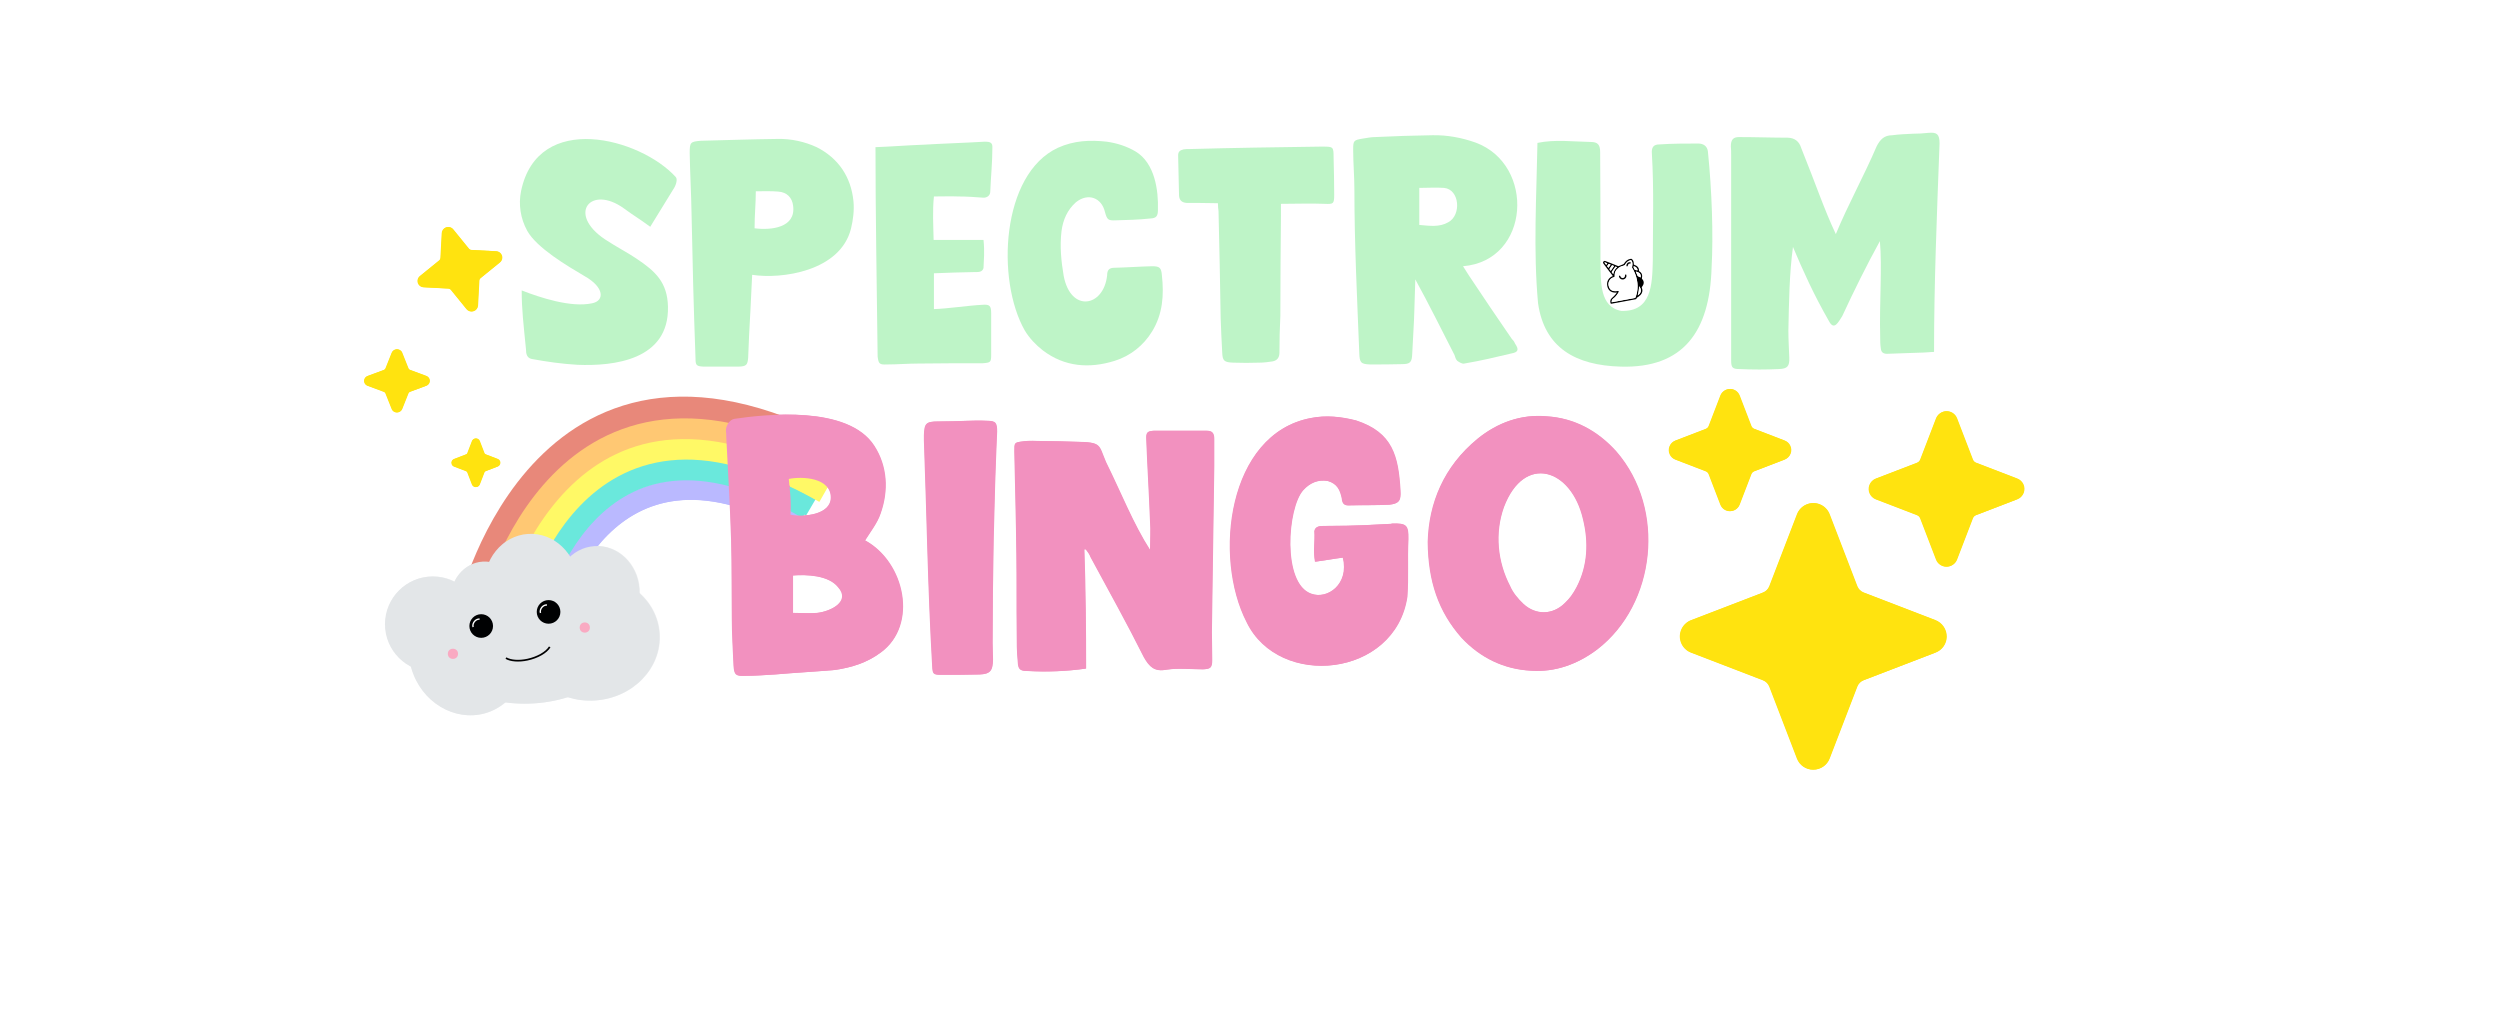 <?xml version="1.0" encoding="UTF-8"?>
<svg id="Layer_1" data-name="Layer 1" xmlns="http://www.w3.org/2000/svg" xmlns:xlink="http://www.w3.org/1999/xlink" viewBox="0 0 1809.85 732.06">
  <defs>
    <style>
      .cls-1 {
        filter: url(#drop-shadow-1);
      }

      .cls-2 {
        filter: url(#drop-shadow-3);
      }

      .cls-3 {
        filter: url(#drop-shadow-2);
      }

      .cls-4 {
        fill: #e3e6e8;
      }

      .cls-5 {
        stroke: #fff;
      }

      .cls-5, .cls-6, .cls-7, .cls-8, .cls-9, .cls-10, .cls-11 {
        fill: none;
        stroke-miterlimit: 10;
      }

      .cls-6 {
        stroke: #bab9ff;
      }

      .cls-6, .cls-7, .cls-8, .cls-10, .cls-11 {
        stroke-width: 15px;
      }

      .cls-12 {
        fill: #f9aac2;
      }

      .cls-13 {
        fill: #fff;
      }

      .cls-7 {
        stroke: #6ae8dc;
      }

      .cls-8 {
        stroke: #e8887a;
      }

      .cls-9 {
        stroke: #000;
        stroke-width: 1.25px;
      }

      .cls-10 {
        stroke: #fff966;
      }

      .cls-14 {
        fill: #000102;
      }

      .cls-15 {
        fill: #f291bf;
      }

      .cls-16 {
        fill: #ffe30f;
      }

      .cls-11 {
        stroke: #ffc873;
      }

      .cls-17 {
        fill: #f2f3f4;
      }

      .cls-18 {
        fill: #bef4c7;
      }
    </style>
    <filter id="drop-shadow-1" x="517.84" y="293.11" width="675.54" height="196.13" filterUnits="userSpaceOnUse">
      <feOffset dx="8" dy="7"/>
      <feGaussianBlur result="blur" stdDeviation="0"/>
      <feFlood flood-color="#000" flood-opacity="1"/>
      <feComposite in2="blur" operator="in"/>
      <feComposite in="SourceGraphic"/>
    </filter>
    <filter id="drop-shadow-2" x="368.38" y="89.07" width="1035.74" height="178.45" filterUnits="userSpaceOnUse">
      <feOffset dx="8" dy="7"/>
      <feGaussianBlur result="blur-2" stdDeviation="0"/>
      <feFlood flood-color="#000" flood-opacity="1"/>
      <feComposite in2="blur-2" operator="in"/>
      <feComposite in="SourceGraphic"/>
    </filter>
    <filter id="drop-shadow-3" x="517.51" y="293.18" width="675.54" height="196.13" filterUnits="userSpaceOnUse">
      <feOffset dx="8" dy="7"/>
      <feGaussianBlur result="blur-3" stdDeviation="0"/>
      <feFlood flood-color="#000" flood-opacity="1"/>
      <feComposite in2="blur-3" operator="in"/>
      <feComposite in="SourceGraphic"/>
    </filter>
  </defs>
  <g>
    <g>
      <path class="cls-6" d="M398.78,445.52s36.58-146.67,177.87-68.02"/>
      <path class="cls-7" d="M388.85,442.73s38.51-169.64,198.42-75.88"/>
      <path class="cls-10" d="M372.78,442.53s44.86-188.01,224.1-85.7"/>
      <path class="cls-11" d="M356.34,438.47s49.49-207.4,247.22-94.54"/>
      <path class="cls-8" d="M342.54,438.51s54.89-230.01,274.16-104.85"/>
    </g>
    <g>
      <g>
        <ellipse class="cls-17" cx="384.05" cy="463.9" rx="69.58" ry="45.34" transform="translate(-28.91 25.54) rotate(-3.67)"/>
        <circle class="cls-17" cx="313.55" cy="451.81" r="34.54"/>
        <ellipse class="cls-17" cx="338.41" cy="472.91" rx="41.72" ry="45.34" transform="translate(-150.76 158.47) rotate(-21.68)"/>
        <ellipse class="cls-17" cx="351.48" cy="433.54" rx="24.93" ry="27.09" transform="translate(-27.03 23.39) rotate(-3.67)"/>
        <ellipse class="cls-17" cx="384.96" cy="423.39" rx="34.06" ry="37.01" transform="translate(-26.31 25.51) rotate(-3.67)"/>
        <ellipse class="cls-17" cx="432.81" cy="428.33" rx="30.46" ry="33.11" transform="translate(-26.53 28.59) rotate(-3.67)"/>
        <ellipse class="cls-17" cx="428.12" cy="461.8" rx="49.74" ry="45.34" transform="translate(-28.69 28.35) rotate(-3.67)"/>
      </g>
      <g>
        <circle class="cls-14" cx="397.45" cy="442.91" r="8.56"/>
        <path class="cls-5" d="M396.3,437.93c-1.18-.16-2.53.4-3.52,1.46-1.15,1.23-1.63,2.95-1.19,4.28"/>
      </g>
      <g>
        <circle class="cls-14" cx="348.69" cy="453.13" r="8.56"/>
        <path class="cls-5" d="M347.53,448.15c-1.18-.16-2.53.4-3.52,1.46-1.15,1.23-1.63,2.95-1.19,4.28"/>
      </g>
      <path class="cls-9" d="M366.59,476.34c3.38,2.02,9.32,2.47,15.57,1.14,7.24-1.54,13.73-5.23,16.13-9.23"/>
      <circle class="cls-12" cx="423.68" cy="454.23" r="3.69"/>
      <circle class="cls-12" cx="328.23" cy="473.25" r="3.69"/>
    </g>
  </g>
  <g>
    <path d="M1170.54,211.78c-2.07.2-3.96-.07-5.43-1.59-1-1.03-1.46-2.34-1.64-3.74-.37-2.85,1.2-5.54,4.12-6.61-.38-.52-.75-1.05-1.14-1.55-1.1-1.45-2.22-2.88-3.32-4.33-.82-1.08-1.64-2.16-2.43-3.25-.31-.42-.25-.95.08-1.38.29-.38.78-.57,1.26-.4.85.3,1.68.64,2.52.96,1.15.45,2.29.91,3.43,1.36,1.11.44,2.22.88,3.33,1.34.26.11.45.08.71-.03,1.02-.44,2.06-.82,3.08-1.25.2-.08.42-.23.54-.41.84-1.33,1.83-2.5,3.33-3.1.56-.23,1.18-.34,1.78-.45.18-.03.42.08.58.19.85.64,1.22,1.55,1.37,2.56.06.41.07.82.07,1.24,0,.21.07.26.28.34,1.02.37,1.98.82,2.68,1.72.59.75.85,1.6.8,2.54-.01.25.06.37.28.5,1.31.8,2.05,1.96,2.01,3.53-.01.45-.16.9-.2,1.35-.02.2.02.48.15.61,1.03,1.11,1.48,2.39.99,3.84-.24.71-.72,1.35-1.12,1.99-.13.21-.18.36-.08.6.55,1.28.61,2.56-.02,3.83-.52,1.04-1.31,1.86-2.26,2.51-.39.26-.81.49-1.18.77-.16.13-.27.35-.34.56-.13.41-.38.58-.8.65-2.22.4-4.44.82-6.66,1.23-1.92.36-3.83.72-5.75,1.07-1.64.3-3.29.59-4.93.88-.52.09-.63-.03-.75-.56-.22-1.01-.2-2,.41-2.85.41-.56.98-1.02,1.51-1.49,1.03-.92,1.93-1.95,2.74-3.19ZM1166.81,218.8c.84-.15,1.64-.29,2.44-.44,2.96-.55,5.91-1.09,8.87-1.64,1.77-.33,3.53-.68,5.31-.98.37-.06.49-.25.59-.53.75-1.97,1.22-4,1.4-6.1.24-2.88-.1-5.7-.89-8.46-.67-2.33-1.62-4.56-2.92-6.62-.11-.17-.16-.43-.13-.64.07-.56.23-1.11.27-1.66.08-1.13.02-2.24-.78-3.17-.14-.16-.25-.23-.47-.18-1.88.38-3.13,1.57-4.02,3.18-.21.38-.48.6-.88.69-1.44.32-2.78.87-3.96,1.75-1.93,1.44-2.89,3.37-2.69,5.79.05.57-.11.79-.65.92-1.63.41-2.79,1.41-3.47,2.96-.56,1.29-.51,2.59-.08,3.9.56,1.67,1.61,2.79,3.4,3.13,1.05.2,2.08.06,3.12-.07.21-.03.53.05.63.19.1.15.08.49-.03.66-1.06,1.79-2.28,3.46-3.99,4.7-.87.63-1.24,1.49-1.09,2.62ZM1187.62,200.86c.71-2.05-.74-3.83-3.4-4.23.44,1.02.87,2.04,1.32,3.05.04.1.16.19.26.24.61.32,1.22.63,1.82.94ZM1186.55,207.22c.03,2.28-.3,4.44-.93,6.6,2.42-1.53,3.21-4.08.93-6.6ZM1169.5,192.97c-.73,1.06-1.44,2.1-2.15,3.14-.19.28-.53.56-.52.83.02.29.36.57.57.85.16.21.31.43.47.64.3-2.05,1.27-3.66,2.8-5.01-.44-.17-.79-.3-1.16-.45ZM1166.06,196.06c.8-1.17,1.59-2.31,2.4-3.49-.5-.2-.94-.38-1.41-.57-.62.9-1.23,1.77-1.82,2.65-.05.08-.07.25-.02.32.25.36.53.7.85,1.1ZM1185.43,195.74c.18-1.33-1.09-2.66-2.71-3q-.24.67.09,1.27c.22.4.44.8.68,1.19.05.08.13.19.21.21.57.12,1.14.22,1.74.33ZM1166,191.59c-.43-.18-.82-.36-1.22-.49-.09-.03-.27.04-.33.12-.31.42-.6.85-.88,1.29-.05.07-.04.24.01.31.26.35.54.69.83,1.06.52-.76,1.04-1.5,1.59-2.29ZM1163.55,190.61c-.57-.23-1.09-.45-1.63-.65-.09-.03-.22.02-.33.04.01.08,0,.18.04.24.37.49.74.98,1.14,1.49.27-.39.51-.74.78-1.12Z"/>
    <path class="cls-13" d="M1166.81,218.8c-.15-1.13.22-1.99,1.09-2.62,1.71-1.24,2.93-2.91,3.99-4.7.1-.18.13-.51.03-.66-.1-.14-.42-.22-.63-.19-1.04.14-2.07.27-3.12.07-1.78-.34-2.84-1.46-3.4-3.13-.44-1.31-.49-2.61.08-3.9.68-1.55,1.84-2.55,3.47-2.96.54-.14.7-.36.65-.92-.21-2.42.75-4.35,2.69-5.79,1.18-.88,2.52-1.43,3.96-1.75.39-.09.66-.3.88-.69.89-1.61,2.13-2.8,4.02-3.18.22-.04.33.02.47.18.79.93.85,2.04.78,3.17-.04.56-.21,1.11-.27,1.66-.02.21.02.46.13.64,1.3,2.06,2.25,4.29,2.92,6.62.79,2.76,1.13,5.58.89,8.46-.18,2.1-.65,4.13-1.4,6.1-.11.28-.23.47-.59.53-1.77.3-3.54.65-5.31.98-2.96.55-5.91,1.1-8.87,1.64-.8.15-1.61.29-2.44.44ZM1177.39,200.32c0-.38.04-.77,0-1.15-.04-.42-.49-.62-.79-.33-.14.14-.19.44-.19.66,0,.9-.47,1.54-1.28,1.77-.81.23-1.88-.27-2.09-1.25-.07-.32-.4-.56-.65-.49-.3.09-.44.31-.38.62.14.73.53,1.32,1.15,1.73,1.61,1.07,3.67.25,4.22-1.55ZM1177.51,191.75c-.03.23-.12.46-.08.67.03.16.2.36.35.42.12.05.38-.04.46-.16.15-.23.24-.51.32-.78.21-.78.65-1.13,1.44-1.09.32.01.55-.11.61-.43.06-.31-.16-.58-.51-.6-.33-.01-.67,0-.98.1-.9.29-1.37.98-1.6,1.86Z"/>
    <path class="cls-13" d="M1187.62,200.86c-.6-.31-1.22-.62-1.82-.94-.1-.05-.22-.14-.26-.24-.45-1.01-.88-2.02-1.32-3.05,2.66.4,4.11,2.18,3.4,4.23Z"/>
    <path class="cls-13" d="M1186.55,207.22c2.27,2.52,1.49,5.07-.93,6.6.63-2.16.96-4.32.93-6.6Z"/>
    <path class="cls-13" d="M1169.5,192.97c.37.14.72.28,1.16.45-1.53,1.34-2.49,2.95-2.8,5.01-.16-.21-.31-.42-.47-.64-.2-.28-.55-.55-.57-.85-.01-.27.33-.55.52-.83.71-1.04,1.43-2.08,2.15-3.14Z"/>
    <path class="cls-13" d="M1166.06,196.06c-.31-.4-.59-.74-.85-1.1-.05-.07-.03-.24.02-.32.59-.88,1.2-1.75,1.82-2.65.47.19.91.37,1.41.57-.81,1.18-1.6,2.33-2.4,3.49Z"/>
    <path class="cls-13" d="M1185.43,195.74c-.6-.11-1.17-.21-1.74-.33-.08-.02-.16-.13-.21-.21-.23-.39-.45-.79-.68-1.19q-.34-.6-.09-1.27c1.63.34,2.89,1.68,2.71,3Z"/>
    <path class="cls-13" d="M1166,191.59c-.55.79-1.07,1.54-1.59,2.29-.3-.37-.58-.71-.83-1.06-.05-.07-.06-.24-.01-.31.28-.44.57-.87.88-1.29.06-.08.24-.15.33-.12.4.14.79.31,1.22.49Z"/>
    <path class="cls-13" d="M1163.55,190.61c-.27.39-.51.74-.78,1.12-.39-.51-.77-.99-1.14-1.49-.04-.06-.03-.16-.04-.24.11-.02.24-.07.33-.04.54.2,1.07.42,1.63.65Z"/>
    <path d="M1177.39,200.32c-.55,1.8-2.61,2.62-4.22,1.55-.62-.41-1.01-1-1.15-1.73-.06-.31.08-.53.38-.62.25-.07.58.17.65.49.2.98,1.28,1.49,2.09,1.25.81-.23,1.28-.87,1.28-1.77,0-.22.04-.52.19-.66.31-.29.75-.09.79.33.04.38,0,.77,0,1.15Z"/>
    <path d="M1177.51,191.75c.23-.89.71-1.57,1.6-1.86.31-.1.65-.11.98-.1.35.02.57.29.51.6-.06.32-.29.44-.61.43-.79-.04-1.23.31-1.44,1.09-.07.27-.16.55-.32.78-.07.11-.34.2-.46.16-.15-.06-.32-.26-.35-.42-.04-.21.05-.45.08-.67Z"/>
  </g>
  <g class="cls-1">
    <path class="cls-15" d="M629.8,465.29c-9.95,7.46-21.15,10.95-33.34,12.69-14.43,1.24-28.61,1.99-43.04,3.23-7.71.5-14.68,1-22.14,1-6.47.25-7.46-.75-7.96-7.21-.5-11.69-1.24-23.14-1.24-34.58-.25-18.41,0-37.32-.5-56.22-.75-24.88-2.24-49.76-3.48-74.88,0-1.24,0-2.99-.25-4.23-.25-3.98,2.74-8.46,6.22-8.96,21.89-3.23,82.1-9.95,101,19.65,9.45,14.68,10.45,32.34,4.48,49.01-2.24,6.72-6.97,12.69-11.19,19.41,28.86,15.67,38.56,61.2,11.44,81.1ZM593.73,353.09c0-14.43-20.65-15.42-30.35-13.43.25,4.97,1.99,13.93,1.24,25.87,9.7,1.99,29.11,0,29.11-12.44ZM583.78,436.68c9.45-1,24.63-8.21,15.18-18.66-6.97-8.71-22.89-9.21-32.84-8.46v27.12c6.72,0,11.94.5,17.66,0Z"/>
    <path class="cls-15" d="M713.89,305.57c-2.24,51.75-3.23,102.25-3.23,153,0,4.23.25,8.21.25,11.69,0,7.96-1.74,10.7-9.45,10.95-9.2.25-18.91.25-27.86.25-5.72,0-6.22-.5-6.47-6.47-3.23-55.98-3.98-109.71-5.97-163.2v-3.73c.25-8.71,1.49-9.95,10.2-9.95,15.67,0,25.13-1,35.08-.5,6.72,0,7.46,1.49,7.46,7.96Z"/>
    <path class="cls-15" d="M778.32,476.98c-14.43,1.99-28.11,2.49-42.04,1.74-5.72,0-6.97-1.24-7.21-6.72-.75-7.21-.75-14.43-.75-21.89-.25-18.41,0-36.82-.25-55.48-.25-25.13-1-50.01-1.49-74.88,0-6.22-.25-6.47,5.97-7.21,4.48-.75,9.7-.25,14.68-.25,7.46,0,15.67.25,23.38.5,19.41.25,16.67,1.99,22.14,14.68,10.95,22.14,19.65,44.53,32.09,63.94,0-8.21.5-14.68,0-20.9-.75-20.15-1.99-39.56-2.74-59.46-.25-4.73.5-5.97,5.22-6.22h38.56c3.98,0,5.22,1.99,5.22,5.97v19.41c-.5,39.81-1.24,80.36-1.74,120.41,0,6.47.25,13.19.25,20.15,0,5.72-1.24,6.47-6.47,6.72-8.96,0-17.91-1-26.37.25-8.71,1.74-12.44-1.99-16.42-8.96-12.19-24.38-25.38-48.01-38.56-72.4-.75-1.99-1.74-3.48-3.48-5.72h-1.24c1,29.6,1.24,57.97,1.24,86.33Z"/>
    <path class="cls-15" d="M944.26,399.61c-1.49-7.21,0-14.93-.5-22.14.5-2.99,2.99-3.73,6.22-3.73,26.37,0,37.32-1,48.26-1.49.75,0,1,0,1.74-.25,9.95-.25,11.94.75,11.69,11.44-.75,14.68.25,27.12-.75,41.55-8.71,58.46-92.79,66.92-116.18,18.41-24.38-47.27-13.68-136.33,46.27-147.77,11.2-2.24,22.14-1,32.84,1.74,26.62,8.71,30.6,25.87,32.09,50.75.5,7.22-1,9.45-7.96,10.2-9.95.5-19.65.25-29.85.5-2.99,0-4.23-1.74-4.48-4.98-1.24-5.97-3.23-10.7-10.2-12.69-7.21-1.24-13.19,1.49-17.91,6.72-11.44,12.69-15.42,67.42,5.72,74.88,11.94,4.48,27.86-6.97,23.14-26.12-6.22.75-14.18,2.24-20.15,2.99Z"/>
    <path class="cls-15" d="M1061.93,310.55c14.43-11.69,31.59-17.91,50-16.17,19.9,1.24,36.82,10.45,50.25,25.38,36.32,41.8,28.61,110.71-13.68,143.3-14.18,10.7-30.35,16.67-48.01,15.42-19.4-1-36.57-9.21-50.25-23.88-16.67-18.91-24.13-40.8-24.38-69.41.75-27.86,11.44-54.48,36.07-74.63ZM1080.84,360.06c-6.72,18.66-4.73,39.56,4.48,57.22,1.99,4.73,5.72,9.2,9.7,12.94,8.96,8.21,21.15,7.96,29.85-.5,3.73-3.48,6.22-6.97,8.71-11.69,8.21-15.67,8.71-32.84,4.73-49.01-8.46-37.07-42.79-47.77-57.47-8.96Z"/>
  </g>
  <path class="cls-16" d="M342.97,225.23c-1.79.58-3.76,0-4.95-1.46l-11.42-14.07c-.41-.5-1.01-.81-1.65-.84l-18.1-.96c-2.51-.13-4.44-2.28-4.31-4.8.07-1.29.68-2.48,1.68-3.29l14.07-11.42c.5-.41.81-1.01.84-1.65l.95-17.97c.07-1.72,1.08-3.27,2.64-4.02,1.9-.88,4.15-.36,5.46,1.26l11.42,14.07c.41.5,1.01.81,1.65.84l18.1.96c2.51.13,4.44,2.28,4.31,4.8-.07,1.29-.68,2.48-1.68,3.29l-14.07,11.42c-.5.41-.81,1.01-.84,1.65l-.96,18.1c-.1,1.88-1.35,3.51-3.14,4.09Z"/>
  <path class="cls-16" d="M287.54,298.55c-1.63,0-3.1-.97-3.69-2.44l-4.54-11.39c-.2-.5-.61-.9-1.13-1.09l-11.8-4.38c-2.04-.76-3.05-2.96-2.27-4.93.4-1.01,1.22-1.8,2.27-2.19l11.8-4.38c.52-.19.93-.59,1.13-1.09l4.5-11.29c.52-1.35,1.77-2.32,3.25-2.52,1.8-.21,3.51.78,4.16,2.41l4.54,11.39c.2.5.61.9,1.13,1.09l11.8,4.38c2.04.76,3.05,2.96,2.27,4.93-.4,1.01-1.22,1.8-2.27,2.19l-11.8,4.38c-.52.19-.93.59-1.13,1.09l-4.54,11.39c-.59,1.47-2.05,2.44-3.69,2.44Z"/>
  <g class="cls-3">
    <path class="cls-18" d="M443.67,143.87c-23.93-17.28-41.43,3.77-13.74,22.38,8.42,5.54,17.72,10.41,22.82,13.96,13.96,9.31,22.38,17.28,22.82,34.78.89,38.77-39.44,43.2-65.58,42.1-11.3-.66-22.16-2.22-33.01-4.21-3.54-.66-4.21-3.77-4.21-7.09-1.77-17.95-3.1-28.58-3.1-42.54,13.07,5.1,35.67,12.63,50.96,9.31,9.08-1.77,9.08-11.52-5.54-19.72-12.41-7.31-34.56-20.38-41.43-32.79-4.87-8.86-6.43-19.05-4.43-28.8,12.19-58.27,86.19-38.33,111.89-10.19,1.77,1.77,0,6.65-1.77,9.08-5.32,8.64-10.86,17.72-16.62,27.03-8.42-6.2-11.52-7.75-19.05-13.29Z"/>
    <path class="cls-18" d="M535.17,219.42c-.66,10.86-1.11,21.27-1.55,32.57-.44,5.32-1.33,6.2-6.87,6.43h-25.04c-5.54-.22-6.2-.89-6.2-5.98-1.33-36.34-2.22-70.68-2.88-105.02-.22-14.4-1.11-29.25-1.33-43.65,0-7.75.44-8.2,7.98-8.86,18.39-.44,37-1.11,55.61-1.33,9.97-.22,19.72,1.99,28.36,5.98,15.73,7.98,24.81,21.49,26.59,38.99.66,6.65-.22,13.52-1.77,19.94-7.75,31.02-50.52,36.78-71.56,33.46-.44,9.31-.89,18.39-1.33,27.47ZM538.27,158.27c12.19,1.55,29.91-.44,27.92-16.17-.66-5.98-4.43-9.97-10.86-10.41-5.1-.44-10.41-.22-16.17-.22,0,8.86-.89,16.84-.89,26.81Z"/>
    <path class="cls-18" d="M659.9,97.79c14.84-.89,30.13-1.33,44.98-2.22,3.99,0,5.76.66,5.54,4.43,0,10.63-1.11,21.27-1.55,32.13-.22,2.44-2.22,3.99-4.87,3.99-5.98-.44-11.96-.89-18.17-.89-5.76-.22-11.52,0-17.72,0-1.11,10.41-.44,20.83-.22,31.46h36.11c.89,8.2.22,15.07,0,20.38-.89,3.1-3.77,2.88-6.2,2.88-9.97.22-20.16.44-29.69.89v25.92c9.31-.22,25.48-2.66,35.01-3.1,5.32-.44,6.43.66,6.43,6.2v29.91c0,5.54-.44,5.76-6.2,6.2-15.51,0-31.02,0-46.53.22-7.53,0-15.29.66-22.82.66-5.32.22-5.98-.44-6.65-5.76-.66-55.61-1.55-103.69-1.55-151.55,11.74-.44,22.82-1.33,34.12-1.77Z"/>
    <path class="cls-18" d="M793.49,192.39c0-3.99,1.55-5.54,5.32-5.54,9.08-.22,18.17-.89,27.25-1.11,5.54,0,6.65,1.11,7.09,6.65,1.55,14.18.66,27.92-7.09,40.54-6.2,10.19-15.73,17.72-27.03,21.27-18.39,5.76-36.34,4.43-52.07-7.53-5.1-3.99-9.75-8.86-13.07-14.4-20.83-36.56-17.06-113.22,23.93-132.27,11.74-5.32,23.26-5.76,35.45-4.43,7.53,1.11,14.4,3.32,20.83,7.09,13.96,8.42,16.62,28.14,16.17,42.32,0,4.65-1.33,5.98-5.54,6.2-8.2.89-16.84,1.11-25.04,1.33-5.54.22-6.2-.44-7.75-5.98-2.44-10.41-12.19-14.18-21.05-7.09-6.2,5.54-9.31,12.63-10.41,20.83-1.33,11.08-.22,21.93,1.55,32.35,5.1,27.03,29.02,22.6,31.46-.22Z"/>
    <path class="cls-18" d="M919.34,148.74c-.22,24.37-.44,48.52-.44,72.89-.44,9.08-.66,17.72-.66,26.59,0,3.32-1.33,5.76-5.1,6.43-2.88.44-6.2.89-9.53.89-6.43.22-12.63.22-18.61,0-6.87-.22-7.98-1.33-8.2-7.53-.44-8.64-.89-16.84-1.11-24.81-.44-26.14-.89-51.84-1.55-77.32-.22-1.77-.44-3.54-.44-5.76-5.1,0-9.97-.22-15.07-.22h-7.53c-3.1-.22-5.32-1.55-5.54-5.32-.22-9.31-.44-19.28-.66-29.02,0-2.88,1.33-3.77,3.99-4.43,1.55-.22,2.66-.22,4.21-.22,31.68-.89,63.36-1.33,94.6-1.77h1.99c7.53,0,7.75.22,7.75,7.75.22,8.86.44,18.17.44,27.03,0,6.87-.66,6.87-6.87,6.65-10.19-.44-20.38,0-31.68,0v8.2Z"/>
    <path class="cls-18" d="M1055.37,192.39c10.19,15.29,20.6,30.8,31.02,45.86,1.11,1.11,1.77,1.99,2.44,3.54,2.88,4.21,2.44,6.2-2.66,7.09-11.08,2.66-22.38,5.32-34.12,7.31-1.33.44-3.54-.89-5.1-1.99-1.11-1.11-1.55-2.88-1.99-4.21-9.31-18.17-18.39-36.56-28.36-54.72-.22,7.09-.44,14.4-.67,21.71-.22,10.41-1.11,21.27-1.55,31.9-.22,6.42-1.33,7.75-7.75,7.75-7.75.22-15.07.22-22.6.22-6.87-.22-7.75-1.33-7.98-8.2-1.55-39.66-3.54-78.65-3.54-118.31,0-9.53-.89-19.5-.89-29.02,0-6.65.44-6.87,6.87-7.98,3.1-.44,5.98-1.11,9.08-1.11,13.52-.66,27.25-1.11,41.43-1.33,10.63-.22,21.27,1.77,31.24,5.32,43.43,15.95,39.66,85.52-9.08,89.51,1.77,2.88,2.88,4.43,4.21,6.65ZM1040.53,153.84c9.53-5.1,8.2-23.71-3.1-24.81-5.76-.44-11.74,0-17.95,0v26.81c7.53.66,14.62,1.77,21.05-1.99Z"/>
    <path class="cls-18" d="M1143.77,95.79c4.87,0,6.65,1.99,6.65,7.31.22,26.37.22,52.51.22,78.87.22,15.07-.67,33.23,15.07,36.11,21.93.67,22.38-19.05,22.82-36.11,0-25.7.89-51.62-.66-77.54-.44-4.65,1.11-6.87,5.32-6.87,9.53-.66,19.05-.66,28.14-.66,3.99,0,6.65,1.99,7.09,5.76,2.88,28.14,3.99,60.48,2.66,84.19-1.33,46.08-20.38,72.89-65.8,71.56-32.57-.89-55.17-13.52-59.82-45.86-3.54-38.33-1.11-77.77-.44-116.1,12.63-2.66,26.14-.89,38.77-.67Z"/>
    <path class="cls-18" d="M1350.48,99.12c2.66-5.32,5.76-8.2,11.3-8.2,4.87-.66,9.97-.89,15.07-1.11,3.54,0,7.53-.22,11.52-.66,5.76-.44,7.75.89,7.75,7.75-1.99,52.95-3.99,101.69-3.99,150.88-2.66,0-5.32.44-7.53.44-9.08.22-17.28.67-25.7.89-3.32.22-5.1-.89-5.32-3.99-.44-2.88-.44-5.32-.44-8.2-.67-24.15,1.55-50.52-.22-69.35-9.75,17.72-18.83,36.11-27.25,54.28-2.66,3.99-5.76,10.86-9.53,3.77-11.08-19.28-18.83-36.56-26.14-53.84-2.66,19.5-2.88,40.32-3.32,60.48,0,6.65.44,13.52.66,19.72s-1.33,7.98-7.53,8.2c-9.53.44-18.83.44-28.36,0-5.1,0-6.2-.89-6.2-6.2V105.76c0-2.44,0-4.65-.22-6.87,0-4.87,1.77-6.87,6.65-6.65,11.52,0,23.04.44,34.56.44q7.53.22,9.75,7.53c10.41,25.7,16.62,44.53,25.04,62.26,9.08-21.93,20.38-42.1,29.47-63.37Z"/>
  </g>
  <path class="cls-16" d="M1312.88,557.14c-5.2.03-9.87-3.18-11.73-8.04l-20.01-52.05c-.82-2.12-2.5-3.8-4.62-4.62l-52.06-20.03c-6.48-2.49-9.71-9.75-7.23-16.23,1.28-3.32,3.9-5.95,7.23-7.23l52.05-20.01c2.12-.82,3.8-2.5,4.62-4.62l20.03-52.06c2.49-6.48,9.75-9.71,16.23-7.23,3.32,1.28,5.95,3.9,7.23,7.23l20.01,52.05c.82,2.12,2.5,3.8,4.62,4.62l51.75,19.91c5.06,1.87,8.4,6.72,8.35,12.11-.08,5.11-3.26,9.65-8.04,11.46l-52.05,20.01c-2.12.82-3.8,2.5-4.62,4.62l-20.03,52.06c-1.85,4.86-6.52,8.06-11.73,8.04ZM1346.47,429.11h0Z"/>
  <path class="cls-16" d="M1252.6,370c-3.05,0-5.78-1.88-6.88-4.72l-8.47-22.02c-.37-.97-1.14-1.74-2.12-2.12l-22.02-8.47c-3.8-1.46-5.69-5.73-4.23-9.53.75-1.94,2.29-3.48,4.23-4.23l22.02-8.47c.97-.37,1.74-1.14,2.12-2.12l8.39-21.83c.96-2.62,3.3-4.49,6.06-4.86,3.35-.41,6.55,1.52,7.77,4.67l8.47,22.02c.37.97,1.14,1.74,2.12,2.12l22.02,8.47c3.8,1.46,5.69,5.73,4.23,9.53-.75,1.94-2.29,3.48-4.23,4.23l-22.02,8.47c-.97.37-1.74,1.14-2.12,2.12l-8.47,22.02c-1.1,2.85-3.83,4.72-6.88,4.72Z"/>
  <path class="cls-16" d="M1409.34,410.19c-3.33,0-6.31-2.05-7.5-5.15l-11.47-29.83c-.41-1.06-1.25-1.9-2.31-2.31l-29.83-11.47c-4.14-1.6-6.21-6.25-4.61-10.39.82-2.12,2.49-3.79,4.61-4.61l29.83-11.47c1.06-.41,1.9-1.25,2.31-2.31l11.39-29.62c1.06-2.85,3.6-4.89,6.62-5.31,3.66-.44,7.15,1.66,8.47,5.1l11.47,29.83c.41,1.06,1.25,1.9,2.31,2.31l29.83,11.47c4.14,1.6,6.21,6.25,4.61,10.39-.82,2.12-2.49,3.79-4.61,4.61l-29.83,11.47c-1.06.41-1.9,1.25-2.31,2.31l-11.47,29.83c-1.19,3.1-4.17,5.15-7.5,5.15Z"/>
  <path class="cls-16" d="M344.67,352.58c-1.21,0-2.3-.75-2.74-1.88l-3.37-8.77c-.15-.39-.45-.69-.84-.84l-8.77-3.37c-1.51-.58-2.27-2.28-1.68-3.8.3-.77.91-1.39,1.68-1.68l8.77-3.37c.39-.15.69-.45.84-.84l3.34-8.7c.38-1.04,1.31-1.79,2.42-1.94,1.34-.16,2.61.6,3.09,1.86l3.37,8.77c.15.39.45.69.84.84l8.77,3.37c1.51.58,2.27,2.28,1.68,3.8-.3.77-.91,1.39-1.68,1.68l-8.77,3.37c-.39.15-.69.45-.84.84l-3.37,8.77c-.44,1.13-1.53,1.88-2.74,1.88Z"/>
  <g>
    <g>
      <path class="cls-6" d="M398.45,445.59s36.58-146.67,177.87-68.02"/>
      <path class="cls-7" d="M386.2,444.35s38.51-169.64,198.42-75.88"/>
      <path class="cls-10" d="M370.12,440.79s44.86-188.01,224.1-85.7"/>
      <path class="cls-11" d="M356.01,438.54s49.49-207.4,247.22-94.54"/>
      <path class="cls-8" d="M339.89,436.77s54.89-230.01,274.16-104.85"/>
    </g>
    <g>
      <g>
        <ellipse class="cls-4" cx="383.72" cy="463.97" rx="69.58" ry="45.34" transform="translate(-28.92 25.52) rotate(-3.67)"/>
        <circle class="cls-4" cx="313.23" cy="451.88" r="34.54"/>
        <ellipse class="cls-4" cx="338.09" cy="472.98" rx="41.72" ry="45.34" transform="translate(-150.81 158.35) rotate(-21.68)"/>
        <ellipse class="cls-4" cx="351.16" cy="433.61" rx="24.93" ry="27.09" transform="translate(-27.04 23.37) rotate(-3.67)"/>
        <ellipse class="cls-4" cx="384.64" cy="423.46" rx="34.06" ry="37.01" transform="translate(-26.32 25.49) rotate(-3.67)"/>
        <ellipse class="cls-4" cx="432.48" cy="428.4" rx="30.46" ry="33.11" transform="translate(-26.54 28.57) rotate(-3.67)"/>
        <ellipse class="cls-4" cx="427.79" cy="461.87" rx="49.74" ry="45.34" transform="translate(-28.69 28.33) rotate(-3.67)"/>
      </g>
      <g>
        <circle class="cls-14" cx="397.13" cy="442.98" r="8.56"/>
        <path class="cls-5" d="M395.98,438c-1.18-.16-2.53.4-3.52,1.46-1.15,1.23-1.63,2.95-1.19,4.28"/>
      </g>
      <g>
        <circle class="cls-14" cx="348.36" cy="453.2" r="8.56"/>
        <path class="cls-5" d="M347.21,448.22c-1.18-.16-2.53.4-3.52,1.46-1.15,1.23-1.63,2.95-1.19,4.28"/>
      </g>
      <path class="cls-9" d="M366.27,476.41c3.38,2.02,9.32,2.47,15.57,1.14,7.24-1.54,13.73-5.23,16.13-9.23"/>
      <circle class="cls-12" cx="423.35" cy="454.3" r="3.69"/>
      <circle class="cls-12" cx="327.9" cy="473.32" r="3.69"/>
    </g>
  </g>
  <g class="cls-2">
    <path class="cls-15" d="M629.48,465.36c-9.95,7.46-21.15,10.95-33.34,12.69-14.43,1.24-28.61,1.99-43.04,3.23-7.71.5-14.68,1-22.14,1-6.47.25-7.46-.75-7.96-7.21-.5-11.69-1.24-23.14-1.24-34.58-.25-18.41,0-37.32-.5-56.22-.75-24.88-2.24-49.76-3.48-74.88,0-1.24,0-2.99-.25-4.23-.25-3.98,2.74-8.46,6.22-8.96,21.89-3.23,82.1-9.95,101,19.65,9.45,14.68,10.45,32.34,4.48,49.01-2.24,6.72-6.97,12.69-11.19,19.41,28.86,15.67,38.56,61.2,11.44,81.1ZM593.4,353.16c0-14.43-20.65-15.42-30.35-13.43.25,4.97,1.99,13.93,1.24,25.87,9.7,1.99,29.11,0,29.11-12.44ZM583.45,436.75c9.45-1,24.63-8.21,15.18-18.66-6.97-8.71-22.89-9.21-32.84-8.46v27.12c6.72,0,11.94.5,17.66,0Z"/>
    <path class="cls-15" d="M713.56,305.64c-2.24,51.75-3.23,102.25-3.23,153,0,4.23.25,8.21.25,11.69,0,7.96-1.74,10.7-9.45,10.95-9.2.25-18.91.25-27.86.25-5.72,0-6.22-.5-6.47-6.47-3.23-55.98-3.98-109.71-5.97-163.2v-3.73c.25-8.71,1.49-9.95,10.2-9.95,15.67,0,25.13-1,35.08-.5,6.72,0,7.46,1.49,7.46,7.96Z"/>
    <path class="cls-15" d="M778,477.05c-14.43,1.99-28.11,2.49-42.04,1.74-5.72,0-6.97-1.24-7.21-6.72-.75-7.21-.75-14.43-.75-21.89-.25-18.41,0-36.82-.25-55.48-.25-25.13-1-50-1.49-74.88,0-6.22-.25-6.47,5.97-7.21,4.48-.75,9.7-.25,14.68-.25,7.46,0,15.67.25,23.38.5,19.41.25,16.67,1.99,22.14,14.68,10.95,22.14,19.65,44.53,32.09,63.94,0-8.21.5-14.68,0-20.9-.75-20.15-1.99-39.56-2.74-59.46-.25-4.73.5-5.97,5.22-6.22h38.56c3.98,0,5.22,1.99,5.22,5.97v19.41c-.5,39.8-1.24,80.36-1.74,120.41,0,6.47.25,13.19.25,20.15,0,5.72-1.24,6.47-6.47,6.72-8.96,0-17.91-1-26.37.25-8.71,1.74-12.44-1.99-16.42-8.96-12.19-24.38-25.38-48.01-38.56-72.4-.75-1.99-1.74-3.48-3.48-5.72h-1.24c1,29.6,1.24,57.97,1.24,86.33Z"/>
    <path class="cls-15" d="M943.94,399.68c-1.49-7.21,0-14.93-.5-22.14.5-2.99,2.99-3.73,6.22-3.73,26.37,0,37.32-1,48.26-1.49.75,0,1,0,1.74-.25,9.95-.25,11.94.75,11.69,11.44-.75,14.68.25,27.12-.75,41.55-8.71,58.46-92.79,66.92-116.18,18.41-24.38-47.27-13.68-136.33,46.27-147.77,11.2-2.24,22.14-1,32.84,1.74,26.62,8.71,30.6,25.87,32.09,50.75.5,7.21-1,9.45-7.96,10.2-9.95.5-19.65.25-29.85.5-2.99,0-4.23-1.74-4.48-4.98-1.24-5.97-3.23-10.7-10.2-12.69-7.21-1.24-13.19,1.49-17.91,6.72-11.44,12.69-15.42,67.42,5.72,74.88,11.94,4.48,27.86-6.97,23.14-26.12-6.22.75-14.18,2.24-20.15,2.99Z"/>
    <path class="cls-15" d="M1061.61,310.62c14.43-11.69,31.59-17.91,50-16.17,19.9,1.24,36.82,10.45,50.25,25.38,36.32,41.79,28.61,110.71-13.68,143.3-14.18,10.7-30.35,16.67-48.01,15.42-19.4-1-36.57-9.21-50.25-23.88-16.67-18.91-24.13-40.8-24.38-69.41.75-27.86,11.44-54.48,36.07-74.63ZM1080.52,360.13c-6.72,18.66-4.73,39.56,4.48,57.22,1.99,4.73,5.72,9.2,9.7,12.94,8.96,8.21,21.15,7.96,29.85-.5,3.73-3.48,6.22-6.97,8.71-11.69,8.21-15.67,8.71-32.84,4.73-49.01-8.46-37.07-42.79-47.77-57.47-8.96Z"/>
  </g>
  <path class="cls-16" d="M342.64,225.3c-1.79.58-3.76,0-4.95-1.46l-11.42-14.07c-.41-.5-1.01-.81-1.65-.84l-18.1-.96c-2.51-.13-4.44-2.28-4.31-4.8.07-1.29.68-2.48,1.68-3.29l14.07-11.42c.5-.41.81-1.01.84-1.65l.95-17.97c.07-1.72,1.08-3.27,2.64-4.02,1.9-.88,4.15-.36,5.46,1.26l11.42,14.07c.41.5,1.01.81,1.65.84l18.1.96c2.51.13,4.44,2.28,4.31,4.8-.07,1.29-.68,2.48-1.68,3.29l-14.07,11.42c-.5.41-.81,1.01-.84,1.65l-.96,18.1c-.1,1.88-1.35,3.51-3.14,4.09Z"/>
  <path class="cls-16" d="M287.22,298.62c-1.63,0-3.1-.97-3.69-2.44l-4.54-11.39c-.2-.5-.61-.9-1.13-1.09l-11.8-4.38c-2.04-.76-3.05-2.96-2.27-4.93.4-1.01,1.22-1.8,2.27-2.19l11.8-4.38c.52-.19.93-.59,1.13-1.09l4.5-11.29c.52-1.35,1.77-2.32,3.25-2.52,1.8-.21,3.51.78,4.16,2.41l4.54,11.39c.2.5.61.9,1.13,1.09l11.8,4.38c2.04.76,3.05,2.96,2.27,4.93-.4,1.01-1.22,1.8-2.27,2.19l-11.8,4.38c-.52.19-.93.59-1.13,1.09l-4.54,11.39c-.59,1.47-2.05,2.44-3.69,2.44Z"/>
  <path class="cls-16" d="M1312.56,557.21c-5.2.03-9.87-3.18-11.73-8.04l-20.01-52.05c-.82-2.12-2.5-3.8-4.62-4.62l-52.06-20.03c-6.48-2.49-9.71-9.75-7.23-16.23,1.28-3.32,3.9-5.95,7.23-7.23l52.05-20.01c2.12-.82,3.8-2.5,4.62-4.62l20.03-52.06c2.49-6.48,9.75-9.71,16.23-7.23,3.32,1.28,5.95,3.9,7.23,7.23l20.01,52.05c.82,2.12,2.5,3.8,4.62,4.62l51.75,19.91c5.06,1.87,8.4,6.72,8.35,12.11-.08,5.11-3.26,9.65-8.04,11.46l-52.05,20.01c-2.12.82-3.8,2.5-4.62,4.62l-20.03,52.06c-1.85,4.86-6.52,8.06-11.73,8.04ZM1346.14,429.18h0Z"/>
  <path class="cls-16" d="M1252.27,370.07c-3.05,0-5.78-1.88-6.88-4.72l-8.47-22.02c-.37-.97-1.14-1.74-2.12-2.12l-22.02-8.47c-3.8-1.46-5.69-5.73-4.23-9.53.75-1.94,2.29-3.48,4.23-4.23l22.02-8.47c.97-.37,1.74-1.14,2.12-2.12l8.39-21.83c.96-2.62,3.3-4.49,6.06-4.86,3.35-.41,6.55,1.52,7.77,4.67l8.47,22.02c.37.97,1.14,1.74,2.12,2.12l22.02,8.47c3.8,1.46,5.69,5.73,4.23,9.53-.75,1.94-2.29,3.48-4.23,4.23l-22.02,8.47c-.97.37-1.74,1.14-2.12,2.12l-8.47,22.02c-1.1,2.85-3.83,4.72-6.88,4.72Z"/>
  <path class="cls-16" d="M1409.02,410.26c-3.33,0-6.31-2.05-7.5-5.15l-11.47-29.83c-.41-1.06-1.25-1.9-2.31-2.31l-29.83-11.47c-4.14-1.6-6.21-6.25-4.61-10.39.82-2.12,2.49-3.79,4.61-4.61l29.83-11.47c1.06-.41,1.9-1.25,2.31-2.31l11.39-29.62c1.06-2.85,3.6-4.89,6.62-5.31,3.66-.44,7.15,1.66,8.47,5.1l11.47,29.83c.41,1.06,1.25,1.9,2.31,2.31l29.83,11.47c4.14,1.6,6.21,6.25,4.61,10.39-.82,2.12-2.49,3.79-4.61,4.61l-29.83,11.47c-1.06.41-1.9,1.25-2.31,2.31l-11.47,29.83c-1.19,3.1-4.17,5.15-7.5,5.15Z"/>
  <path class="cls-16" d="M344.35,352.65c-1.21,0-2.3-.75-2.74-1.88l-3.37-8.77c-.15-.39-.45-.69-.84-.84l-8.77-3.37c-1.51-.58-2.27-2.28-1.68-3.8.3-.77.91-1.39,1.68-1.68l8.77-3.37c.39-.15.69-.45.84-.84l3.34-8.7c.38-1.04,1.31-1.79,2.42-1.94,1.34-.16,2.61.6,3.09,1.86l3.37,8.77c.15.39.45.69.84.84l8.77,3.37c1.51.58,2.27,2.28,1.68,3.8-.3.77-.91,1.39-1.68,1.68l-8.77,3.37c-.39.15-.69.45-.84.84l-3.37,8.77c-.44,1.13-1.53,1.88-2.74,1.88Z"/>
</svg>